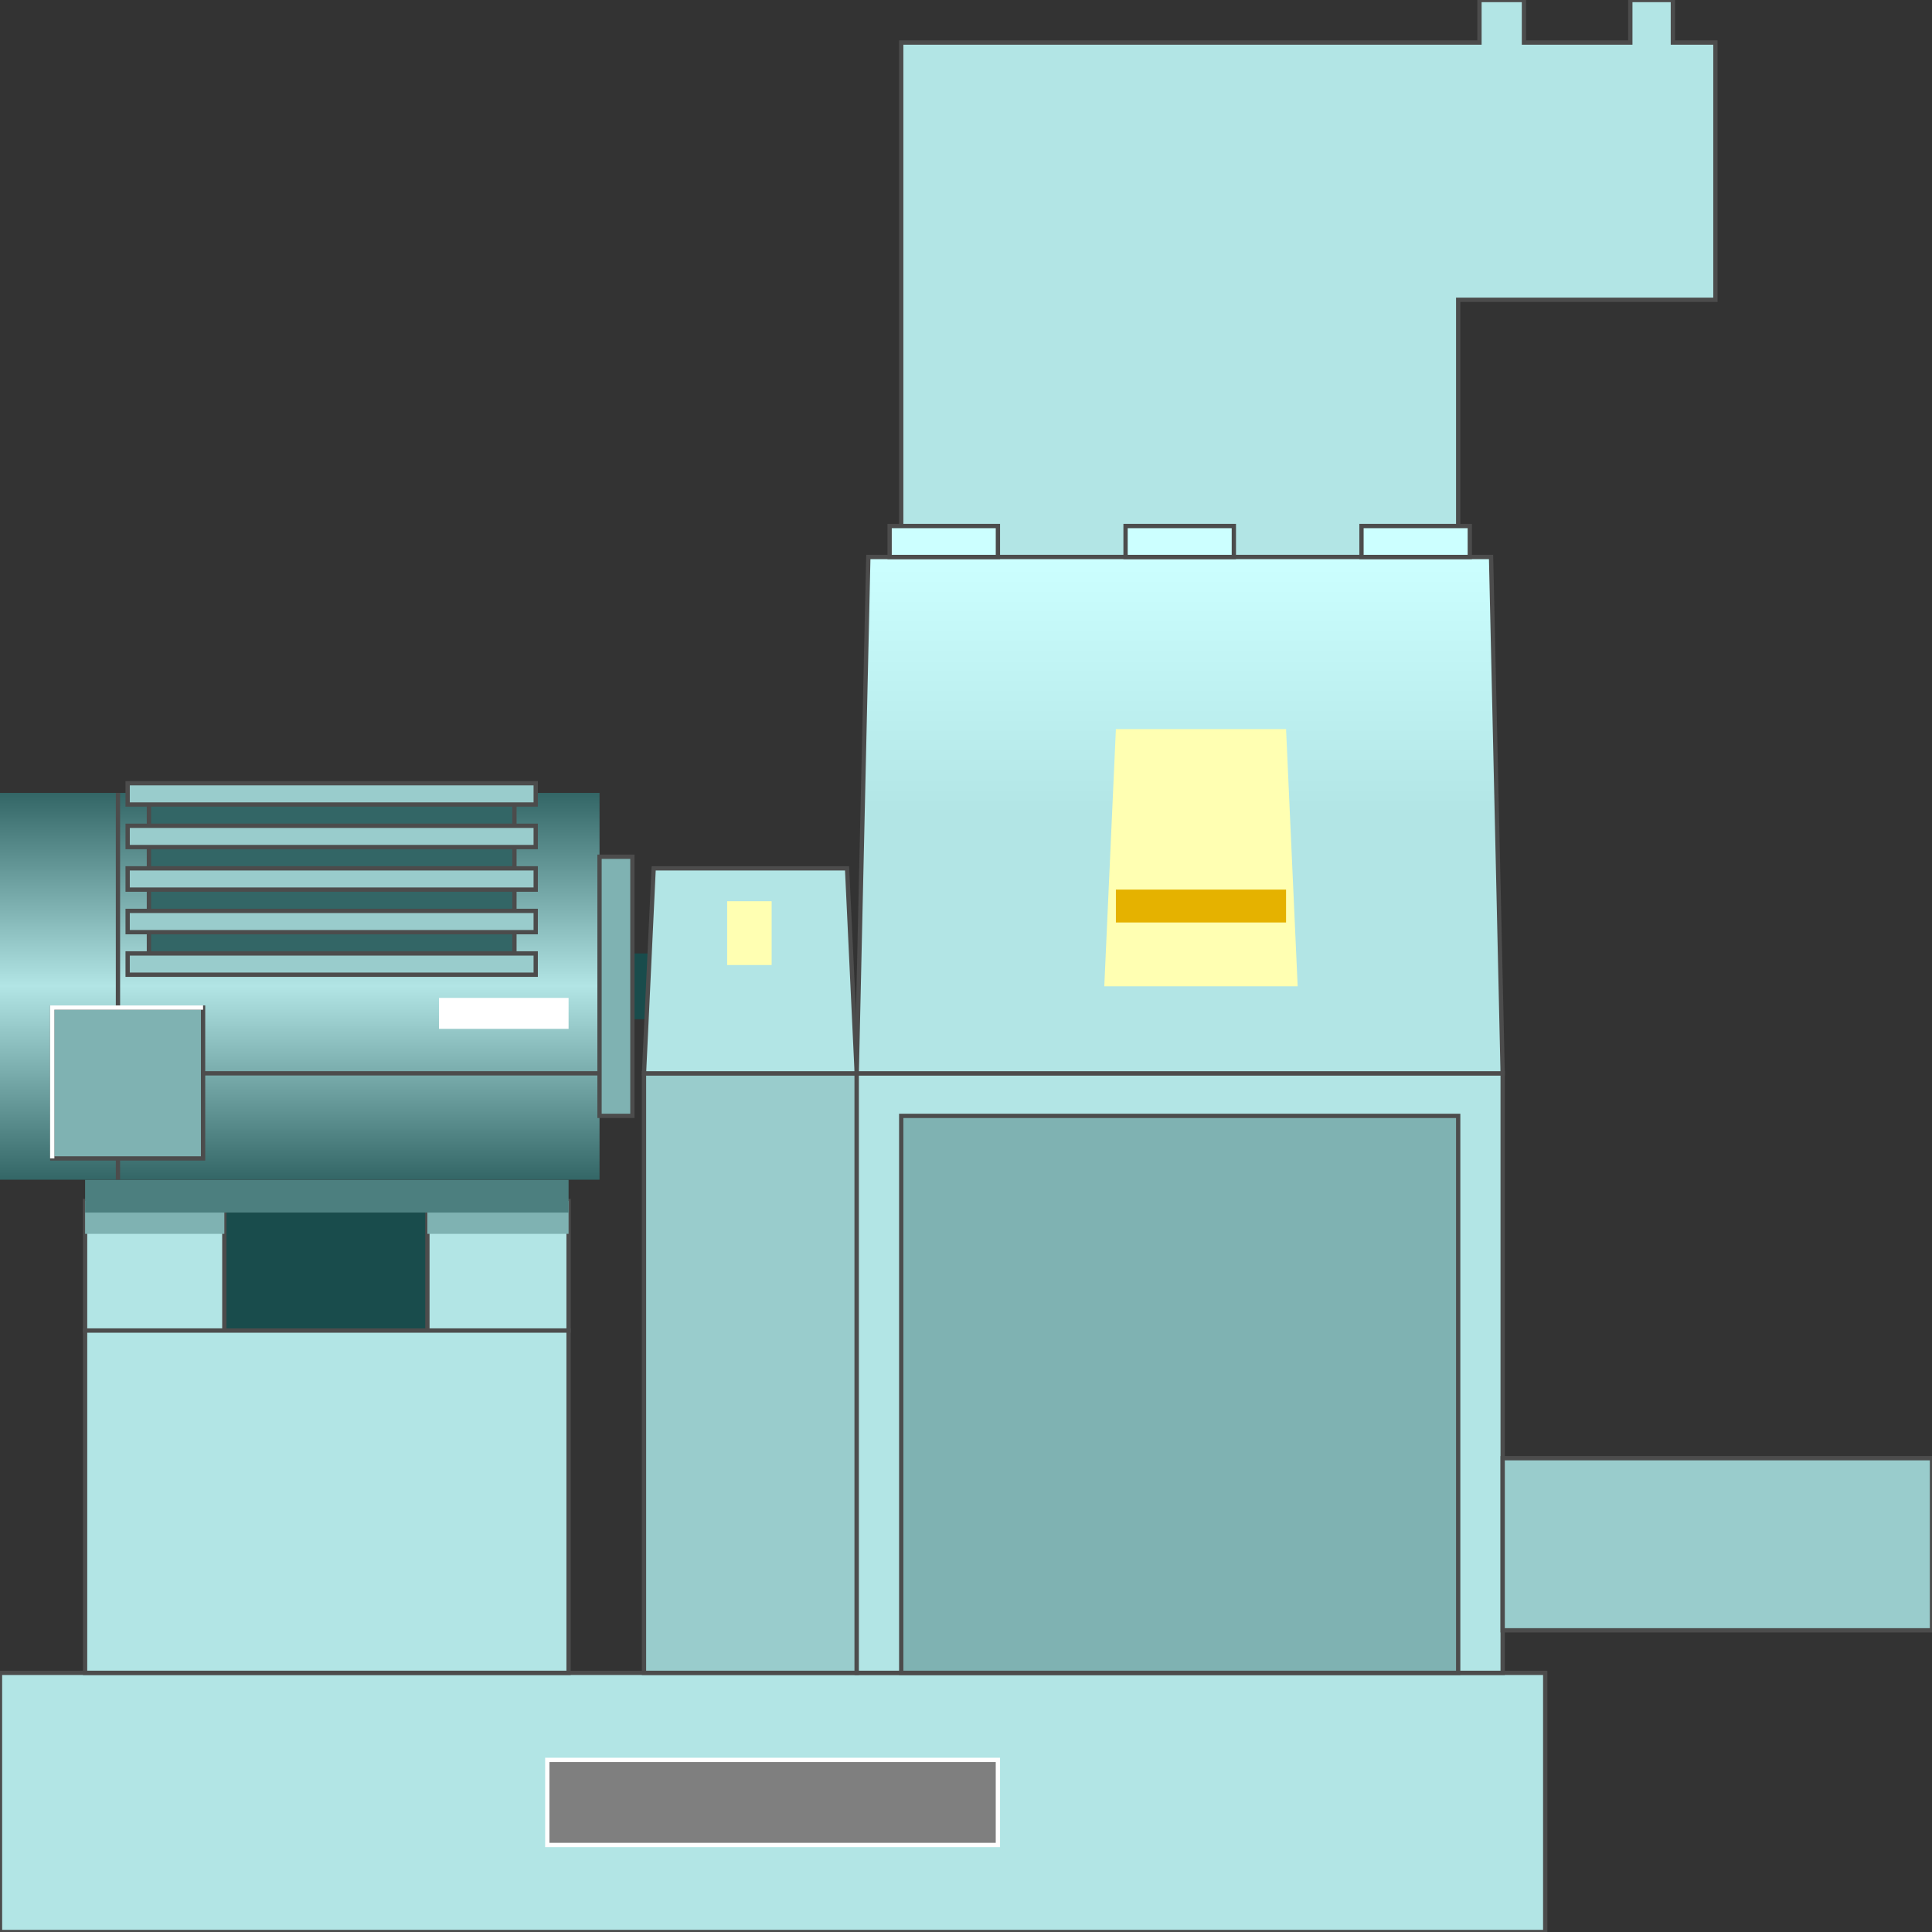 <svg version="1.1" xmlns="http://www.w3.org/2000/svg" xmlns:xlink="http://www.w3.org/1999/xlink" width="112px" height="112px" viewBox="0 0 112.5 112.5" enable-background="new 0 0 112.5 112.5" xml:space="preserve">
<rect x="0" y="0" width="112.5" height="112.5" fill="#333333" stroke="none"/>
<g id="Group_Bottom_Platform">
	<path fill="#B2E5E5" stroke="#4C4C4C" stroke-width="0.25" d="M0,97.41h89.978v15.09H0V97.41z" />
	<path fill="#7F7F7F" stroke="#FFFFFF" stroke-width="0.25" d="M31.869,102.478h26.238v4.955H31.869V102.478z" />
</g>
<g id="Group_Hammermill">
	<path fill="#194C4C" d="M36.824,55.518h1.915v3.829h-1.915V55.518z" />
	<path fill="#99CCCC" stroke="#4C4C4C" stroke-width="0.25" d="M37.5,62.5h12.387v34.91H37.5V62.5z" />
	<path fill="#B2E5E5" stroke="#4C4C4C" stroke-width="0.25" d="M52.478,32.433V2.478h33.671V0h2.59v2.478h6.194V0h2.478v2.478h2.477   v14.978H84.91v14.978H52.478z" />
	<path fill="#B2E5E5" stroke="#4C4C4C" stroke-width="0.25" d="M49.887,97.41H87.5V62.5H49.887V97.41z" />
	<path fill="#B2E5E5" stroke="#4C4C4C" stroke-width="0.25" d="M37.5,62.5l0.563-11.937h11.261L49.887,62.5H37.5z" />
	<path fill="#7FB2B2" stroke="#4C4C4C" stroke-width="0.25" d="M52.478,64.978H84.91V97.41H52.478V64.978z" />
</g>
<g id="Group_Mill">
	<linearGradient id="SVGID_1_" gradientUnits="userSpaceOnUse" x1="68.693" y1="62.5" x2="68.693" y2="32.433">
		<stop offset="0" style="stop-color:#B2E5E5" />
		<stop offset="0.5" style="stop-color:#B2E5E5" />
		<stop offset="1" style="stop-color:#CCFFFF" />
	</linearGradient>
	<path fill="url(#SVGID_1_)" stroke="#4C4C4C" stroke-width="0.25" d="M49.887,62.5H87.5l-0.676-30.067H50.563L49.887,62.5z" />
</g>
<g id="Group_Bolt">
	<path fill="#CCFFFF" stroke="#4C4C4C" stroke-width="0.25" d="M51.802,30.631h6.306v1.802h-6.306V30.631z" />
	<path fill="#CCFFFF" stroke="#4C4C4C" stroke-width="0.25" d="M79.279,30.631h6.307v1.802h-6.307V30.631z" />
	<path fill="#CCFFFF" stroke="#4C4C4C" stroke-width="0.25" d="M65.541,30.631h6.306v1.802h-6.306V30.631z" />
</g>
<g id="Group_Side_Layer">
	<path fill="#99CCCC" stroke="#4C4C4C" stroke-width="0.25" d="M87.5,94.933h25V84.91h-25V94.933z" />
</g>
<g id="Group_Display">
	<path fill="#FFFFB2" d="M64.302,57.433h11.261l-0.676-14.978h-9.909L64.302,57.433z" />
	<path fill="#FFFFB2" d="M42.342,56.194h2.59v-3.716h-2.59V56.194z" />
	<path fill="#E5B200" d="M64.978,53.716h9.909v-1.915h-9.909V53.716z" />
</g>
<g id="Group_Motor_Support">
	<path fill="#194C4C" d="M13.063,70.607h11.824v6.87H13.063V70.607z" />
	<path fill="#B2E5E5" stroke="#4C4C4C" stroke-width="0.25" d="M24.887,69.933h8.221v7.545h-8.221V69.933z" />
	<path fill="#B2E5E5" stroke="#4C4C4C" stroke-width="0.25" d="M4.955,69.933h8.108v7.545H4.955V69.933z" />
	<path fill="#7FB2B2" d="M24.887,69.933h8.221v1.914h-8.221V69.933z" />
	<path fill="#7FB2B2" d="M4.955,69.933h8.108v1.914H4.955V69.933z" />
	<path fill="#B2E5E5" stroke="#4C4C4C" stroke-width="0.25" d="M4.955,77.478h28.153V97.41H4.955V77.478z" />
</g>
<g id="Group_Motor">
	<path fill="#4C7F7F" d="M4.955,68.693h28.153v1.914H4.955V68.693z" />
	<linearGradient id="SVGID_2_" gradientUnits="userSpaceOnUse" x1="17.455" y1="68.693" x2="17.455" y2="46.171">
		<stop offset="0" style="stop-color:#336666" />
		<stop offset="0.5" style="stop-color:#B2E5E5" />
		<stop offset="1" style="stop-color:#336666" />
	</linearGradient>
	<path fill="url(#SVGID_2_)" d="M0,68.693h34.91V46.171H0V68.693z" />
	<path fill="#336666" stroke="#4C4C4C" stroke-width="0.25" d="M8.671,46.171h21.284v10.023H8.671V46.171z" />
	<path fill="#99CCCC" stroke="#4C4C4C" stroke-width="0.25" d="M7.433,45.608h23.761v1.239H7.433V45.608z" />
	<path fill="#99CCCC" stroke="#4C4C4C" stroke-width="0.25" d="M7.433,48.085h23.761v1.239H7.433V48.085z" />
	<path fill="#99CCCC" stroke="#4C4C4C" stroke-width="0.25" d="M7.433,50.563h23.761v1.239H7.433V50.563z" />
	<path fill="#99CCCC" stroke="#4C4C4C" stroke-width="0.25" d="M7.433,53.041h23.761v1.239H7.433V53.041z" />
	<path fill="#99CCCC" stroke="#4C4C4C" stroke-width="0.25" d="M7.433,55.518h23.761v1.239H7.433V55.518z" />
	<path fill="none" stroke="#4C4C4C" stroke-width="0.25" d="M6.869,62.5H34.91" />
	<path fill="none" stroke="#4C4C4C" stroke-width="0.25" d="M6.869,46.171v22.522" />
	<path fill="#FFFFFF" d="M25.563,59.91h7.545v-1.803h-7.545V59.91z" />
	<path fill="#7FB2B2" stroke="#4C4C4C" stroke-width="0.25" d="M3.041,58.671h8.784v8.784H3.041V58.671z" />
	<path fill="none" stroke="#FFFFFF" stroke-width="0.25" d="M3.041,67.455v-8.784h8.784" />
	<path fill="#7FB2B2" stroke="#4C4C4C" stroke-width="0.25" d="M34.91,49.887h1.915v15.09H34.91V49.887z" />
</g>
</svg>